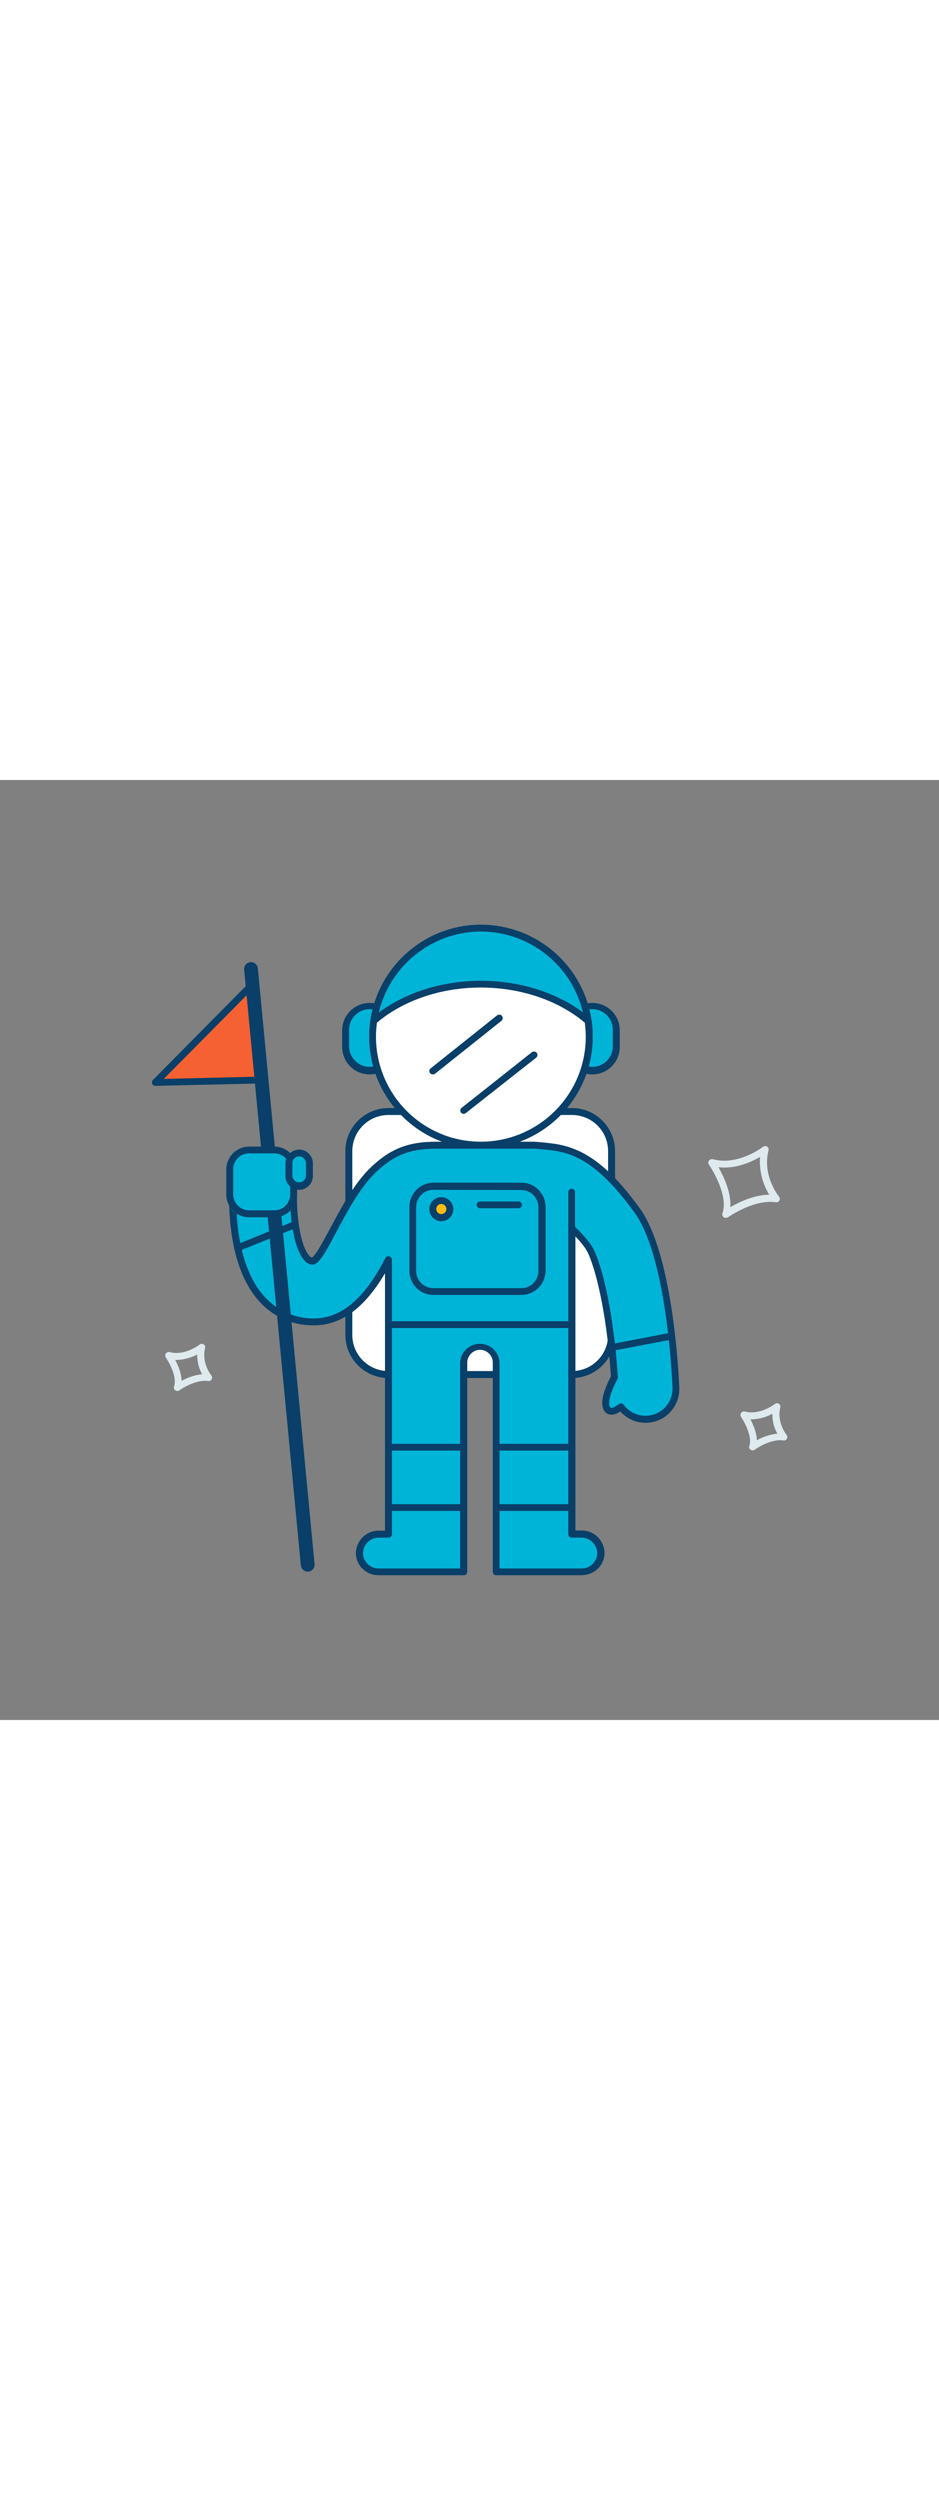<svg version="1.1" id="Layer_1" xmlns="http://www.w3.org/2000/svg" xmlns:xlink="http://www.w3.org/1999/xlink" x="0px" y="0px" viewBox="0 0 500 500" style="width: 188px;" xml:space="preserve" data-imageid="astronaut-52" imageName="Astronaut" class="illustrations_image">
<rect x="0" y="0" width="500" height="500" fill="#808080" stroke="none"/>
<style type="text/css">
	.st0_astronaut-52{fill:#68E1FD;}
	.st1_astronaut-52{fill:#093F68;}
	.st2_astronaut-52{fill:#FFFFFF;}
	.st3_astronaut-52{fill:#FFBC0E;}
	.st4_astronaut-52{fill:none;}
	.st5_astronaut-52{fill:#DFEAEF;}
	.st6_astronaut-52{fill:#F56132;}
</style>
<g id="character_astronaut-52">
	<path class="st0_astronaut-52 targetColor" d="M196.1,120.1h1.5c6.6,0,12,5.4,12,12v10.7c0,6.6-5.4,12-12,12h-1.5c-6.6,0-12-5.4-12-12v-10.7&#10;&#9;&#9;C184.1,125.5,189.4,120.1,196.1,120.1z" style="fill: rgb(0, 180, 216);"/>
	<path class="st1_astronaut-52" d="M196.8,156.6c-8.1,0-14.6-6.5-14.6-14.6v-9.2c0.2-8,6.9-14.4,15-14.2c7.8,0.2,14,6.4,14.2,14.2v9.2&#10;&#9;&#9;C211.4,150.1,204.9,156.6,196.8,156.6z M196.8,121.9c-6,0-10.9,4.9-10.9,10.9v9.2c0.2,6,5.2,10.7,11.2,10.6&#10;&#9;&#9;c5.8-0.2,10.4-4.8,10.6-10.6v-9.2C207.7,126.8,202.8,121.9,196.8,121.9z"/>
	<path class="st0_astronaut-52 targetColor" d="M314.7,120.1h1.4c6.6,0,12,5.4,12,12v10.7c0,6.6-5.4,12-12,12h-1.4c-6.6,0-12-5.4-12-12v-10.7&#10;&#9;&#9;C302.7,125.5,308,120.1,314.7,120.1z" style="fill: rgb(0, 180, 216);"/>
	<path class="st1_astronaut-52" d="M315.4,156.6c-8.1,0-14.6-6.5-14.6-14.6v-9.2c0.2-8,6.9-14.4,15-14.2c7.8,0.2,14,6.4,14.2,14.2v9.2&#10;&#9;&#9;C330,150.1,323.5,156.6,315.4,156.6z M315.4,121.9c-6,0-10.9,4.9-10.9,10.9v9.2c0.2,6,5.2,10.7,11.2,10.6&#10;&#9;&#9;c5.8-0.2,10.4-4.8,10.6-10.6v-9.2C326.3,126.8,321.4,121.9,315.4,121.9z"/>
	<path class="st2_astronaut-52" d="M207.2,176.4h97c11.8,0,21.5,9.6,21.5,21.4v97c0,11.8-9.6,21.5-21.5,21.5h-97c-11.8,0-21.4-9.6-21.4-21.5v-97&#10;&#9;&#9;C185.8,186,195.4,176.4,207.2,176.4z"/>
	<path class="st1_astronaut-52" d="M304.6,318.1h-97.8c-12.6,0-22.9-10.3-22.9-22.9v-97.8c0-12.6,10.3-22.9,22.9-22.9h97.8&#10;&#9;&#9;c12.6,0,22.9,10.3,22.9,22.9v97.8C327.5,307.9,317.2,318.1,304.6,318.1z M206.8,178.2c-10.6,0-19.2,8.6-19.2,19.2v97.8&#10;&#9;&#9;c0,10.6,8.6,19.2,19.2,19.2h97.8c10.6,0,19.2-8.6,19.2-19.2v-97.8c0-10.6-8.6-19.2-19.2-19.2L206.8,178.2z"/>
	<path class="st0_astronaut-52 targetColor" d="M339.1,228.9c-17.3-23.8-30.2-31.4-43.6-33.5c-2.6-0.4-10-1.2-11.2-1.2h-52c-14.9,0-23.8,3.6-33.9,13.4&#10;&#9;&#9;c-15.3,14.8-25.7,45.5-31.8,48.3c-1.2,0-2.3-0.5-3.1-1.5c-6.1-6.6-7.8-26.5-7-37.9c0.7-8.9-6-16.7-14.9-17.4s-16.7,6-17.4,14.9&#10;&#9;&#9;c-0.5,7-2.3,43.1,15.5,62.3c7,7.7,17,12,27.4,11.9c15.3,0,28.3-10.9,39.7-33.1v146h-5c-5.5-0.1-10.1,4.2-10.5,9.7&#10;&#9;&#9;c-0.2,5.5,4.1,10.1,9.7,10.3c0.1,0,0.2,0,0.3,0h45.6V309.9c0.2-4.8,4.2-8.5,9-8.4c4.6,0.2,8.2,3.8,8.4,8.4v111.3h45.6&#10;&#9;&#9;c5.5,0,10-4.5,10-10c0-0.1,0-0.2,0-0.3c-0.3-5.5-4.9-9.8-10.5-9.7h-5V238.6c3.2,2.8,6,6,8.5,9.4c4.6,6.3,11.7,31.8,14.1,69.7&#10;&#9;&#9;c-2.8,5.3-6,12.8-4.1,16.5c1.5,3,4.7,1.5,7.6-0.8c3,4.1,7.9,6.6,13,6.6h0.8c8.9-0.4,15.9-8,15.5-16.9c0,0,0,0,0,0&#10;&#9;&#9;C359.2,311.3,355.7,251.8,339.1,228.9z" style="fill: rgb(0, 180, 216);"/>
	<path class="st1_astronaut-52" d="M309.8,423h-45.6c-1,0-1.8-0.8-1.8-1.8V309.9c0-3.8-3.1-6.8-6.8-6.8s-6.8,3.1-6.8,6.8v111.3&#10;&#9;&#9;c0,1-0.8,1.8-1.8,1.8c0,0,0,0,0,0h-45.6c-6.5,0-11.9-5.3-11.9-11.8c0-0.1,0-0.3,0-0.4c0.4-6.5,5.8-11.6,12.3-11.5h3.2V262.4&#10;&#9;&#9;C194,281,181.6,290.1,167,290.1c-10.9,0.1-21.3-4.4-28.7-12.5c-18.3-19.8-16.5-56.6-16-63.7c0.8-9.9,9.4-17.4,19.4-16.6&#10;&#9;&#9;c9.9,0.8,17.4,9.4,16.6,19.4c-0.8,11.5,1,30.5,6.5,36.5c0.3,0.4,0.8,0.7,1.4,0.8c2.2-1.6,5.8-8.5,9.4-15.1&#10;&#9;&#9;c5.7-10.7,12.8-24.1,21.6-32.6c10.5-10.1,20-13.9,35.2-13.9h52c1.4,0,9,0.8,11.5,1.2c16,2.6,29,12.5,44.8,34.3l0,0&#10;&#9;&#9;c16.9,23.3,20.5,83.3,21,95.1c0.5,9.9-7.1,18.4-17,18.9c-5.5,0.3-10.7-1.9-14.4-6c-2.3,1.5-4.2,2-5.8,1.6c-1.4-0.3-2.5-1.3-3.1-2.6&#10;&#9;&#9;c-1.7-3.4-0.4-9.4,3.9-17.7c-2.4-37.3-9.5-62.3-13.7-68.2c-1.6-2.2-3.3-4.2-5.2-6.2v156.4h3.2c6.5-0.1,11.9,5,12.3,11.5&#10;&#9;&#9;c0.2,6.6-5,12-11.5,12.2C310.1,423,310,423.1,309.8,423L309.8,423z M266,419.4h43.8c4.5,0,8.2-3.7,8.2-8.2c0-0.1,0-0.2,0-0.3&#10;&#9;&#9;c-0.3-4.5-4.1-8-8.6-7.9h-5c-1,0-1.8-0.8-1.8-1.8V238.6c0-1,0.8-1.8,1.8-1.8c0.5,0,0.9,0.2,1.3,0.5c3.3,2.9,6.2,6.2,8.8,9.7&#10;&#9;&#9;c5.3,7.3,12.2,34.5,14.5,70.6c0,0.3,0,0.7-0.2,1c-3.7,7-5.2,12.5-4.1,14.8c0.3,0.5,0.5,0.6,0.6,0.6c0.6,0.1,2-0.3,4.2-2&#10;&#9;&#9;c0.4-0.3,0.9-0.4,1.4-0.4c0.5,0.1,0.9,0.3,1.2,0.7c4.7,6.4,13.7,7.8,20.1,3.1c3.9-2.8,6.1-7.5,5.9-12.3c-0.5-11.6-4-70.7-20.3-93.1&#10;&#9;&#9;l0,0c-18.8-25.9-31.5-31-42.4-32.8c-2.7-0.4-9.9-1.1-10.9-1.1h-52c-14.3,0-22.8,3.4-32.6,12.8c-8.4,8.1-15.3,21.2-20.9,31.7&#10;&#9;&#9;c-5.4,10.2-8.4,15.6-11.5,17c-0.3,0.1-0.6,0.2-0.9,0.2c-1.7,0-3.3-0.8-4.4-2.1c-6.6-7.1-8.3-27.2-7.5-39.2&#10;&#9;&#9;c0.6-7.9-5.3-14.8-13.2-15.5c0,0,0,0,0,0c-7.9-0.6-14.8,5.3-15.4,13.2c-0.5,6.9-2.3,42.3,15,60.9c6.7,7.3,16.1,11.4,26,11.3&#10;&#9;&#9;c14.6,0,27-10.5,38.1-32.1c0.4-0.8,1.2-1.2,2.1-0.9c0.8,0.2,1.4,0.9,1.4,1.8v146c0,1-0.8,1.8-1.8,1.8h-5c-4.5-0.1-8.3,3.4-8.6,7.9&#10;&#9;&#9;c-0.1,4.5,3.4,8.3,7.9,8.5c0.1,0,0.2,0,0.3,0H245V309.9c0.3-5.8,5.2-10.3,11-10c5.4,0.2,9.8,4.6,10,10V419.4z"/>
	<path class="st0_astronaut-52 targetColor" d="M313.8,136.5c-0.4,31.9-26.6,57.4-58.5,57c-31.3-0.4-56.5-25.7-57-57c0-2.8,0.2-5.6,0.6-8.4&#10;&#9;&#9;c4.6-31.5,33.9-53.4,65.5-48.8c25.3,3.7,45.1,23.5,48.8,48.8C313.6,130.9,313.8,133.7,313.8,136.5z" style="fill: rgb(0, 180, 216);"/>
	<path class="st1_astronaut-52" d="M256.1,196.1c-32.9,0-59.5-26.7-59.5-59.6c0-2.9,0.2-5.8,0.6-8.6c4.8-32.5,35-55.1,67.5-50.3&#10;&#9;&#9;c26.1,3.8,46.5,24.3,50.3,50.3c0.4,2.9,0.6,5.7,0.6,8.6C315.6,169.4,289,196,256.1,196.1z M256.1,80.6&#10;&#9;&#9;c-27.7,0.1-51.2,20.4-55.3,47.8c-0.4,2.7-0.6,5.4-0.6,8.1c0.4,30.9,25.8,55.5,56.6,55.1c30.3-0.4,54.7-24.9,55.1-55.1&#10;&#9;&#9;c0-2.7-0.2-5.4-0.6-8.1C307.3,101,283.8,80.7,256.1,80.6z"/>
	<path class="st2_astronaut-52" d="M313.8,136.5c-0.4,31.9-26.6,57.4-58.5,57c-31.3-0.4-56.5-25.7-57-57c0-2.8,0.2-5.6,0.6-8.4&#10;&#9;&#9;c13.9-12,34.3-19.6,57.1-19.6s43.2,7.6,57.1,19.6C313.6,130.9,313.8,133.7,313.8,136.5z"/>
	<path class="st1_astronaut-52" d="M256.1,196.1c-32.9,0-59.5-26.7-59.5-59.6c0-2.9,0.2-5.8,0.6-8.6c0.1-0.4,0.3-0.8,0.6-1.1&#10;&#9;&#9;c14.8-12.7,36-20,58.3-20s43.6,7.3,58.3,20c0.3,0.3,0.6,0.7,0.6,1.1c0.4,2.8,0.6,5.7,0.6,8.6C315.6,169.4,289,196,256.1,196.1z&#10;&#9;&#9; M200.7,129.1c-0.3,2.5-0.5,4.9-0.5,7.4c0,30.9,25,55.9,55.8,55.9s55.9-25,55.9-55.8c0-2.5-0.2-5-0.5-7.5&#10;&#9;&#9;c-14.1-11.9-34.2-18.7-55.4-18.7S214.8,117.2,200.7,129.1L200.7,129.1z"/>
	<path class="st1_astronaut-52" d="M304.4,291.5h-97.6c-1,0-1.8-0.8-1.8-1.8c0-1,0.8-1.8,1.8-1.8h97.6c1,0,1.8,0.8,1.8,1.8&#10;&#9;&#9;C306.2,290.7,305.4,291.5,304.4,291.5z"/>
	<path class="st1_astronaut-52" d="M246.9,388.8h-40.1c-1,0-1.8-0.8-1.8-1.8c0-1,0.8-1.8,1.8-1.8h40.1c1,0,1.8,0.8,1.8,1.8&#10;&#9;&#9;C248.7,388,247.9,388.8,246.9,388.8C246.9,388.8,246.9,388.8,246.9,388.8z"/>
	<path class="st1_astronaut-52" d="M304.4,388.8h-40.1c-1,0-1.8-0.8-1.8-1.8c0-1,0.8-1.8,1.8-1.8h40.1c1,0,1.8,0.8,1.8,1.8&#10;&#9;&#9;C306.2,388,305.4,388.8,304.4,388.8z"/>
	<path class="st1_astronaut-52" d="M304.4,356.7h-40.1c-1,0-1.8-0.8-1.8-1.8c0-1,0.8-1.8,1.8-1.8h40.1c1,0,1.8,0.8,1.8,1.8&#10;&#9;&#9;C306.2,355.8,305.4,356.7,304.4,356.7z"/>
	<path class="st1_astronaut-52" d="M246.9,356.7h-38.3c-1,0-1.8-0.8-1.8-1.8c0-1,0.8-1.8,1.8-1.8c0,0,0,0,0,0h38.3c1,0,1.8,0.8,1.8,1.8&#10;&#9;&#9;C248.7,355.8,247.9,356.7,246.9,356.7C246.9,356.7,246.9,356.7,246.9,356.7z"/>
	<path class="st0_astronaut-52 targetColor" d="M225.7,216.2h56.8c3.3,0,5.9,2.7,5.9,5.9v44c0,3.3-2.7,5.9-5.9,5.9h-56.8c-3.3,0-5.9-2.7-5.9-5.9v-44&#10;&#9;&#9;C219.8,218.8,222.5,216.2,225.7,216.2z" style="fill: rgb(0, 180, 216);"/>
	<path class="st1_astronaut-52" d="M277.6,273.9h-46.9c-7,0-12.7-5.7-12.7-12.8v-34.1c0-7,5.7-12.7,12.8-12.8h46.9c7,0,12.7,5.7,12.8,12.8v34.1&#10;&#9;&#9;C290.4,268.2,284.7,273.9,277.6,273.9z M230.7,218c-5,0-9.1,4.1-9.1,9.1v34.1c0,5,4.1,9.1,9.1,9.1h46.9c5,0,9.1-4.1,9.1-9.1v-34&#10;&#9;&#9;c0-5-4.1-9.1-9.1-9.1L230.7,218z"/>
	<path class="st1_astronaut-52" d="M276.1,227.8h-20.5c-1,0-1.8-0.8-1.8-1.8c0-1,0.8-1.8,1.8-1.8h20.5c1,0,1.8,0.8,1.8,1.8&#10;&#9;&#9;C277.9,227,277.1,227.8,276.1,227.8z"/>
	<circle class="st3_astronaut-52" cx="235" cy="228.3" r="4.6"/>
	<path class="st1_astronaut-52" d="M235,234.7c-3.5,0-6.4-2.9-6.4-6.4s2.9-6.4,6.4-6.4s6.4,2.9,6.4,6.4v0C241.4,231.8,238.5,234.7,235,234.7z&#10;&#9;&#9; M235,225.5c-1.5,0-2.7,1.2-2.7,2.7s1.2,2.7,2.7,2.7s2.7-1.2,2.7-2.7C237.7,226.8,236.5,225.5,235,225.5L235,225.5L235,225.5z"/>
	<path class="st1_astronaut-52" d="M304.4,240.4c-1,0-1.8-0.8-1.8-1.8v-19.4c0-1,0.8-1.8,1.8-1.8c1,0,1.8,0.8,1.8,1.8c0,0,0,0,0,0v19.4&#10;&#9;&#9;C306.2,239.6,305.4,240.4,304.4,240.4z"/>
	<line class="st4_astronaut-52" x1="325.7" y1="301.8" x2="357.5" y2="295.7"/>
	<path class="st1_astronaut-52" d="M325.7,303.7c-1,0-1.8-0.8-1.9-1.8c0-0.9,0.6-1.7,1.5-1.8l31.9-6.1c1-0.2,2,0.4,2.2,1.4s-0.4,2-1.4,2.2&#10;&#9;&#9;c-0.1,0-0.1,0-0.2,0l-31.9,6.1C325.9,303.6,325.8,303.7,325.7,303.7z"/>
	<line class="st4_astronaut-52" x1="126.5" y1="248.9" x2="156.4" y2="236.8"/>
	<path class="st1_astronaut-52" d="M126.5,250.7c-1,0-1.8-0.8-1.9-1.8c0-0.8,0.5-1.4,1.2-1.7l29.8-12.1c0.9-0.4,2,0.1,2.4,1c0.4,0.9-0.1,2-1,2.4&#10;&#9;&#9;l0,0l-29.8,12.1C127,250.7,126.8,250.7,126.5,250.7z"/>
	<path class="st1_astronaut-52" d="M230.4,156.6c-1,0-1.8-0.8-1.8-1.8c0-0.6,0.3-1.1,0.7-1.4l35.4-28.2c0.8-0.6,2-0.5,2.6,0.3&#10;&#9;&#9;c0.6,0.8,0.5,2-0.3,2.6l-35.4,28.2C231.3,156.5,230.9,156.6,230.4,156.6z"/>
	<path class="st1_astronaut-52" d="M246.9,177.6c-1,0-1.8-0.8-1.8-1.8c0-0.6,0.3-1.1,0.7-1.4l37.4-29.6c0.8-0.6,1.9-0.5,2.6,0.3&#10;&#9;&#9;c0.6,0.8,0.5,1.9-0.3,2.6c0,0,0,0,0,0L248,177.2C247.7,177.4,247.3,177.6,246.9,177.6z"/>
</g>
<g id="lines_astronaut-52">
	<path class="st5_astronaut-52" d="M386.4,232.9c-1,0-1.8-0.8-1.8-1.8c0-0.2,0-0.4,0.1-0.6c3.5-10.2-7.1-25.8-7.2-25.9c-0.6-0.8-0.4-2,0.5-2.6&#10;&#9;&#9;c0.4-0.3,1-0.4,1.5-0.3c13.5,3.7,26.7-6.5,26.8-6.6c0.8-0.6,1.9-0.5,2.6,0.3c0.4,0.5,0.5,1.1,0.3,1.7c-3.4,13.5,5.5,24.4,5.6,24.5&#10;&#9;&#9;c0.5,0.6,0.6,1.4,0.2,2.1c-0.4,0.7-1.1,1-1.9,0.9c-11.9-1.7-25.4,8-25.6,8.1C387.1,232.8,386.7,232.9,386.4,232.9z M382.6,206&#10;&#9;&#9;c2.7,4.8,6.8,13.4,6.3,21.2c4.5-2.6,12.5-6.5,20.7-6.6c-3.7-6-5.4-13.1-4.9-20.1C400.2,203.1,391.9,207,382.6,206z"/>
	<path class="st5_astronaut-52" d="M400.7,356.6c-1,0-1.8-0.8-1.8-1.8c0-0.2,0-0.4,0.1-0.6c1.7-4.9-2.6-12.8-4.4-15.4c-0.6-0.8-0.3-2,0.5-2.6&#10;&#9;&#9;c0.4-0.3,1-0.4,1.5-0.3c8,2.2,15.9-3.9,16-4c0.6-0.5,1.5-0.5,2.1-0.1c0.7,0.4,1,1.2,0.8,2c-2,8,3.3,14.5,3.3,14.5&#10;&#9;&#9;c0.7,0.8,0.5,1.9-0.2,2.6c-0.4,0.3-0.9,0.5-1.4,0.4c-7.1-1-15.2,4.8-15.3,4.9C401.5,356.5,401.1,356.6,400.7,356.6z M399.6,340.1&#10;&#9;&#9;c1.5,2.8,3.3,7,3.4,11.1c3.4-1.9,7.1-3.1,10.9-3.5c-1.8-3.2-2.7-6.9-2.6-10.6C407.7,339.1,403.7,340.1,399.6,340.1z"/>
	<path class="st5_astronaut-52" d="M94.4,325c-1,0-1.8-0.8-1.8-1.8c0-0.2,0-0.4,0.1-0.6c1.7-5-2.6-12.8-4.4-15.4c-0.6-0.8-0.4-2,0.5-2.6&#10;&#9;&#9;c0.4-0.3,1-0.4,1.5-0.3c8,2.2,15.9-3.9,16-4c0.8-0.6,2-0.5,2.6,0.3c0.3,0.4,0.5,1,0.3,1.6c-2,8,3.3,14.5,3.3,14.5&#10;&#9;&#9;c0.7,0.8,0.5,1.9-0.2,2.6c-0.4,0.3-0.9,0.5-1.4,0.4c-7-1-15.2,4.8-15.3,4.9C95.2,324.9,94.8,325,94.4,325z M93.3,308.5&#10;&#9;&#9;c1.5,2.8,3.3,7,3.4,11.1c3.4-1.9,7.1-3.1,10.9-3.5c-1.8-3.2-2.6-6.9-2.6-10.5C101.4,307.5,97.4,308.5,93.3,308.5L93.3,308.5z"/>
</g>
<g id="flag_astronaut-52">
	<polygon class="st6_astronaut-52" points="134.5,108.6 82.7,160.9 139.4,159.5 &#9;"/>
	<path class="st1_astronaut-52" d="M82.7,162.7c-1,0-1.8-0.8-1.8-1.8c0-0.5,0.2-1,0.5-1.3l51.8-52.3c0.7-0.7,1.9-0.7,2.6,0&#10;&#9;&#9;c0.3,0.3,0.5,0.7,0.5,1.1l4.9,51c0.1,0.5-0.1,1-0.4,1.4c-0.3,0.4-0.8,0.6-1.3,0.6L82.7,162.7L82.7,162.7z M133.1,112.7L87.2,159&#10;&#9;&#9;l50.2-1.2L133.1,112.7z"/>
	<line class="st4_astronaut-52" x1="163.9" y1="417.5" x2="133.7" y2="100.5"/>
	<path class="st1_astronaut-52" d="M163.9,421.1c-1.9,0-3.5-1.4-3.7-3.3l-30.2-316.9c-0.2-2,1.3-3.8,3.3-4c2-0.2,3.8,1.3,4,3.3l30.2,316.9&#10;&#9;&#9;c0.2,2-1.3,3.8-3.3,4L163.9,421.1z"/>
	<path class="st0_astronaut-52 targetColor" d="M127.9,196.8h22.8c3.1,0,5.6,2.5,5.6,5.6v22.8c0,3.1-2.5,5.6-5.6,5.6h-22.8c-3.1,0-5.6-2.5-5.6-5.6v-22.8&#10;&#9;&#9;C122.4,199.3,124.9,196.8,127.9,196.8z" style="fill: rgb(0, 180, 216);"/>
	<path class="st1_astronaut-52" d="M146.1,232.6h-13.5c-6.7,0-12.1-5.4-12.1-12.1V207c0.1-6.6,5.5-12,12.1-12h13.5c6.6,0,12,5.4,12.1,12v13.5&#10;&#9;&#9;C158.2,227.2,152.8,232.6,146.1,232.6C146.1,232.6,146.1,232.6,146.1,232.6z M132.6,198.6c-4.6,0-8.4,3.8-8.4,8.4v13.5&#10;&#9;&#9;c0,4.6,3.8,8.4,8.4,8.4h13.5c4.6,0,8.4-3.8,8.4-8.4V207c0-4.6-3.8-8.4-8.4-8.4L132.6,198.6z"/>
	<path class="st0_astronaut-52 targetColor" d="M156.8,198.4h5c1.6,0,3,1.3,3,3v11.8c0,1.6-1.3,3-3,3h-5c-1.6,0-3-1.3-3-3v-11.8&#10;&#9;&#9;C153.8,199.7,155.1,198.4,156.8,198.4z" style="fill: rgb(0, 180, 216);"/>
	<path class="st1_astronaut-52" d="M159.3,218c-4,0-7.3-3.3-7.3-7.3v-6.8c0-4,3.3-7.3,7.3-7.3c4,0,7.3,3.3,7.3,7.3c0,0,0,0,0,0v6.8&#10;&#9;&#9;C166.6,214.7,163.3,218,159.3,218z M159.3,200.2c-2,0-3.6,1.6-3.6,3.6v6.8c0.1,2,1.8,3.5,3.8,3.4c1.9-0.1,3.3-1.6,3.4-3.4v-6.8&#10;&#9;&#9;C162.9,201.9,161.3,200.2,159.3,200.2L159.3,200.2z"/>
</g>
</svg>